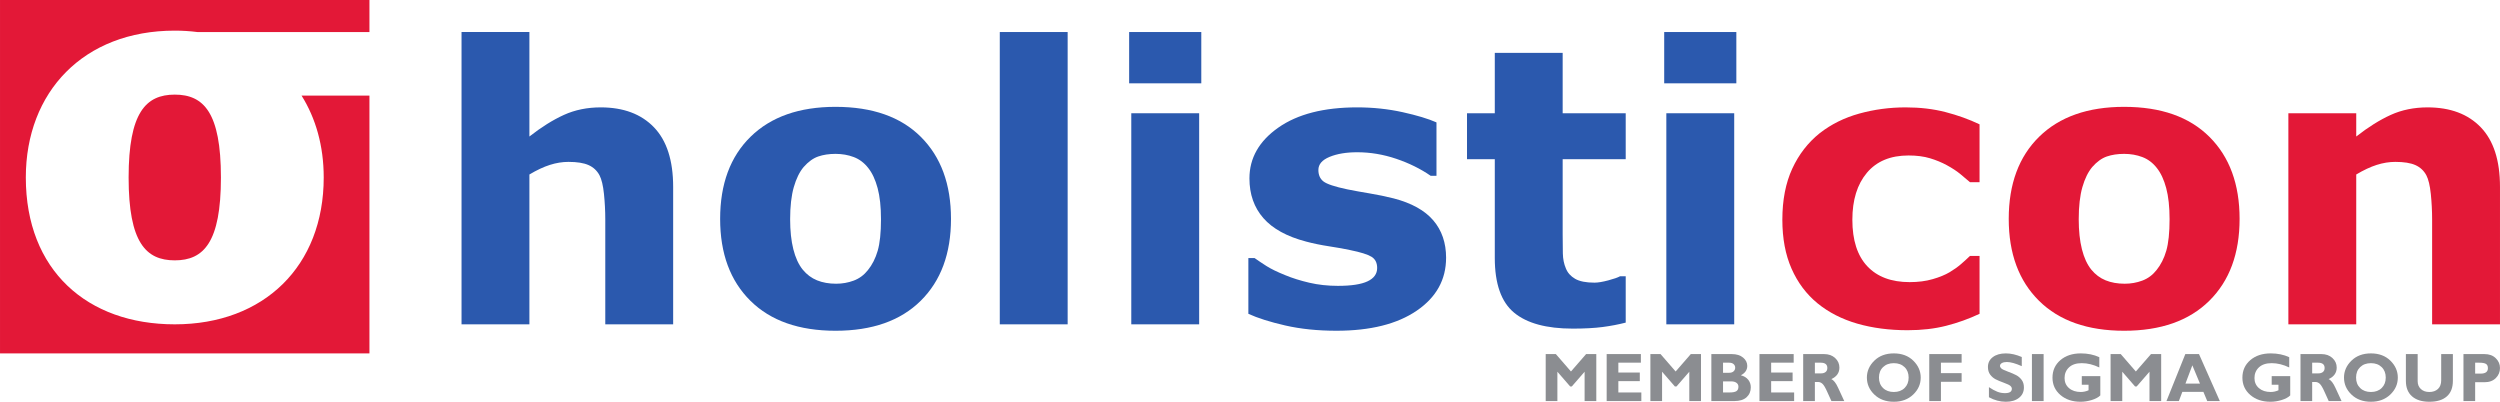 <?xml version="1.0" encoding="UTF-8" standalone="no"?>
<!-- Created with Inkscape (http://www.inkscape.org/) -->

<svg
   xmlns:dc="http://purl.org/dc/elements/1.1/"
   xmlns:cc="http://creativecommons.org/ns#"
   xmlns:rdf="http://www.w3.org/1999/02/22-rdf-syntax-ns#"
   xmlns:svg="http://www.w3.org/2000/svg"
   xmlns="http://www.w3.org/2000/svg"
   version="1.1"
   width="693.912"
   height="111.513"
   id="svg3023"
   xml:space="preserve"><defs
     id="defs3027" /><g
     transform="matrix(1.25,0,0,-1.25,0,111.513)"
     id="g3031"><g
       transform="scale(0.1,0.1)"
       id="g3033"><path
         d="m 285.598,497.973 c 0,-144.418 38.433,-183.989 102.488,-183.989 64.043,0 102.48,39.571 102.48,183.989 0,144.425 -38.437,184.023 -102.48,184.023 -64.055,0 -102.488,-39.598 -102.488,-184.023"
         id="path3035"
         style="fill:#e31837;fill-opacity:1;fill-rule:nonzero;stroke:none" /><path
         d="m 1494.75,171.914 -150.71,0 0,232.813 c 0,18.945 -0.98,37.828 -2.91,56.636 -1.93,18.797 -5.25,32.676 -9.96,41.59 -5.54,10.305 -13.64,17.813 -24.29,22.57 -10.64,4.747 -25.51,7.11 -44.6,7.11 -13.57,0 -27.33,-2.238 -41.29,-6.692 -13.98,-4.441 -29.13,-11.55 -45.45,-21.296 l 0,-332.731 -150.7,0 0,649.066 150.7,0 0,-232.011 c 26.6,20.871 52.17,36.875 76.69,48 24.51,11.121 51.74,16.699 81.67,16.699 50.43,0 89.83,-14.758 118.24,-44.258 28.4,-29.492 42.61,-73.605 42.61,-132.324 l 0,-305.172"
         id="path3037"
         style="fill:#2b59ae;fill-opacity:1;fill-rule:nonzero;stroke:none" /><path
         d="m 1927.07,292.129 c 9.71,11.953 17.01,26.367 21.88,43.203 4.85,16.836 7.3,40.117 7.3,69.883 0,27.539 -2.5,50.629 -7.51,69.281 -5.01,18.633 -11.94,33.516 -20.84,44.641 -8.91,11.406 -19.6,19.472 -32.09,24.199 -12.5,4.726 -25.99,7.098 -40.43,7.098 -14.45,0 -27.3,-1.942 -38.56,-5.84 -11.25,-3.895 -22.01,-11.68 -32.28,-23.36 -9.18,-10.859 -16.48,-25.75 -21.89,-44.656 -5.42,-18.918 -8.13,-42.711 -8.13,-71.363 0,-25.606 2.36,-47.793 7.09,-66.543 4.71,-18.789 11.66,-33.887 20.84,-45.274 8.88,-10.878 19.5,-18.789 31.87,-23.808 12.36,-5 26.48,-7.5 42.31,-7.5 13.6,0 26.6,2.285 38.98,6.875 12.36,4.609 22.86,12.324 31.46,23.164 z m 184.62,113.926 c 0,-76.973 -22.43,-137.598 -67.3,-181.914 -44.87,-44.317 -107.87,-66.465 -189.01,-66.465 -81.13,0 -144.13,22.148 -188.99,66.465 -44.88,44.316 -67.31,104.941 -67.31,181.914 0,77.504 22.56,138.355 67.71,182.535 45.14,44.16 108.01,66.269 188.59,66.269 81.7,0 144.83,-22.226 189.41,-66.691 44.6,-44.461 66.9,-105.164 66.9,-182.113"
         id="path3039"
         style="fill:#2b59ae;fill-opacity:1;fill-rule:nonzero;stroke:none" /><path
         d="m 2220.03,171.914 150.699,0 0,649.066 -150.699,0 0,-649.066 z"
         id="path3041"
         style="fill:#2b59ae;fill-opacity:1;fill-rule:nonzero;stroke:none" /><path
         d="m 2662.75,171.914 -150.71,0 0,468.707 150.71,0 0,-468.707 z m 4.75,535.16 -160.21,0 0,113.906 160.21,0 0,-113.906"
         id="path3043"
         style="fill:#2b59ae;fill-opacity:1;fill-rule:nonzero;stroke:none" /><path
         d="m 3211.06,319.668 c 0,-48.574 -21.72,-87.715 -65.16,-117.422 -43.46,-29.726 -102.92,-44.57 -178.37,-44.57 -41.79,0 -79.65,3.906 -113.62,11.699 -34,7.793 -61.27,16.445 -81.89,25.918 l 0,123.75 13.81,0 c 7.53,-5.352 16.27,-11.191 26.16,-17.539 9.92,-6.348 23.94,-13.184 42.1,-20.508 15.62,-6.484 33.36,-12.051 53.17,-16.68 19.83,-4.648 41.03,-6.972 63.66,-6.972 29.59,0 51.48,3.34 65.72,10.039 14.24,6.679 21.36,16.582 21.36,29.668 0,11.445 -4.19,19.746 -12.56,24.902 -8.37,5.156 -24.27,10.137 -47.69,14.883 -11.14,2.5 -26.28,5.215 -45.38,8.144 -19.1,2.93 -36.44,6.485 -52.06,10.665 -42.67,11.171 -74.33,28.535 -94.97,52.128 -20.62,23.575 -30.95,52.946 -30.95,88.102 0,45.195 21.35,82.801 64.07,112.801 42.71,29.992 101.07,44.992 175.11,44.992 35.05,0 68.64,-3.555 100.81,-10.637 32.13,-7.109 57.24,-14.687 75.34,-22.734 l 0,-118.516 -12.98,0 c -22.31,15.43 -47.75,28 -76.31,37.676 -28.6,9.68 -57.53,14.543 -86.8,14.543 -24.26,0 -44.7,-3.43 -61.28,-10.254 -16.6,-6.848 -24.87,-16.523 -24.87,-29.035 0,-11.16 3.76,-19.676 11.29,-25.535 7.53,-5.86 25.23,-11.719 53.11,-17.578 15.34,-3.078 31.85,-6.086 49.56,-9.004 17.71,-2.942 35.49,-6.641 53.35,-11.094 39.59,-10.324 68.87,-26.598 87.84,-48.766 18.95,-22.187 28.43,-49.882 28.43,-83.066"
         id="path3045"
         style="fill:#2b59ae;fill-opacity:1;fill-rule:nonzero;stroke:none" /><path
         d="m 3609.93,175.742 c -16.11,-4.14 -33.24,-7.422 -51.3,-9.785 -18.07,-2.363 -40.17,-3.555 -66.32,-3.555 -58.4,0 -101.84,11.836 -130.34,35.508 -28.5,23.652 -42.76,64.141 -42.76,121.485 l 0,219.175 -61.7,0 0,102.051 61.7,0 0,134.082 150.72,0 0,-134.082 140,0 0,-102.051 -140,0 0,-166.304 c 0,-16.426 0.11,-30.782 0.41,-43.028 0.26,-12.265 2.49,-23.261 6.65,-33.008 3.86,-9.765 10.73,-17.5 20.56,-23.203 9.81,-5.703 24.17,-8.574 43.01,-8.574 7.75,0 17.91,1.68 30.52,5.039 12.6,3.34 21.39,6.406 26.41,9.219 l 12.44,0 0,-102.969"
         id="path3047"
         style="fill:#2b59ae;fill-opacity:1;fill-rule:nonzero;stroke:none" /><path
         d="m 3850.85,171.914 -150.72,0 0,468.707 150.72,0 0,-468.707 z m 4.74,535.16 -160.19,0 0,113.906 160.19,0 0,-113.906"
         id="path3049"
         style="fill:#2b59ae;fill-opacity:1;fill-rule:nonzero;stroke:none" /><path
         d="m 4236.15,158.848 c -40.91,0 -78.27,4.882 -112.07,14.629 -33.83,9.765 -63.25,24.785 -88.28,45.136 -24.77,20.332 -43.97,45.977 -57.62,76.914 -13.64,30.918 -20.44,67.129 -20.44,108.653 0,43.726 7.31,81.468 21.92,113.238 14.61,31.758 35,58.086 61.14,79.004 25.32,19.766 54.56,34.258 87.66,43.457 33.11,9.187 67.48,13.789 103.09,13.789 32.01,0 61.52,-3.477 88.5,-10.461 27,-6.961 52.18,-16.035 75.57,-27.195 l 0,-128.469 -21.28,0 c -5.86,5.078 -12.88,11.016 -21.09,17.805 -8.19,6.785 -18.28,13.418 -30.24,19.91 -11.39,6.211 -23.91,11.367 -37.55,15.469 -13.62,4.093 -29.46,6.152 -47.54,6.152 -40.05,0 -70.87,-12.813 -92.41,-38.418 -21.55,-25.606 -32.32,-60.371 -32.32,-104.281 0,-45.371 11.06,-79.785 33.16,-103.282 22.08,-23.515 53.46,-35.253 94.07,-35.253 18.92,0 35.93,2.187 51.09,6.582 15.18,4.375 27.76,9.55 37.78,15.488 9.45,5.664 17.8,11.582 25.03,17.812 7.23,6.231 13.9,12.325 20.02,18.262 l 21.28,0 0,-128.516 c -23.68,-11.171 -48.36,-20.019 -74.1,-26.582 -25.74,-6.562 -54.2,-9.843 -85.37,-9.843"
         id="path3051"
         style="fill:#e31837;fill-opacity:1;fill-rule:nonzero;stroke:none" /><path
         d="m 4788.41,292.129 c 9.72,11.953 17.03,26.367 21.87,43.203 4.87,16.836 7.31,40.117 7.31,69.883 0,27.539 -2.5,50.629 -7.51,69.281 -4.99,18.633 -11.93,33.516 -20.83,44.641 -8.9,11.406 -19.61,19.472 -32.09,24.199 -12.51,4.726 -25.98,7.098 -40.42,7.098 -14.46,0 -27.33,-1.942 -38.58,-5.84 -11.26,-3.895 -22.01,-11.68 -32.28,-23.36 -9.16,-10.859 -16.49,-25.75 -21.9,-44.656 -5.42,-18.918 -8.12,-42.711 -8.12,-71.363 0,-25.606 2.37,-47.793 7.08,-66.543 4.72,-18.789 11.67,-33.887 20.86,-45.274 8.89,-10.878 19.49,-18.789 31.86,-23.808 12.36,-5 26.48,-7.5 42.31,-7.5 13.61,0 26.61,2.285 38.98,6.875 12.38,4.609 22.86,12.324 31.46,23.164 z m 184.64,113.926 c 0,-76.973 -22.44,-137.598 -67.32,-181.914 -44.87,-44.317 -107.88,-66.465 -188.99,-66.465 -81.14,0 -144.15,22.148 -189.03,66.465 -44.85,44.316 -67.28,104.941 -67.28,181.914 0,77.504 22.57,138.355 67.7,182.535 45.15,44.16 108.02,66.269 188.61,66.269 81.69,0 144.81,-22.226 189.4,-66.691 44.59,-44.461 66.91,-105.164 66.91,-182.113"
         id="path3053"
         style="fill:#e31837;fill-opacity:1;fill-rule:nonzero;stroke:none" /><path
         d="m 5551.27,171.914 -150.7,0 0,232.813 c 0,18.945 -0.99,37.828 -2.9,56.636 -1.95,18.797 -5.26,32.676 -9.96,41.59 -5.55,10.305 -13.66,17.813 -24.3,22.57 -10.64,4.747 -25.51,7.11 -44.61,7.11 -13.57,0 -27.32,-2.238 -41.3,-6.692 -13.96,-4.441 -29.1,-11.55 -45.43,-21.296 l 0,-332.731 -150.7,0 0,468.707 150.7,0 0,-51.652 c 26.59,20.871 52.16,36.875 76.69,48 24.5,11.121 51.75,16.699 81.67,16.699 50.43,0 89.82,-14.758 118.22,-44.258 28.4,-29.492 42.62,-73.605 42.62,-132.324 l 0,-305.172"
         id="path3055"
         style="fill:#e31837;fill-opacity:1;fill-rule:nonzero;stroke:none" /><path
         d="m 669.578,679.859 c 31.367,-49.992 49.238,-111.379 49.238,-181.886 0,-196.821 -132.761,-326.059 -330.73,-326.059 -194.5,0 -330.762,119.941 -330.762,326.059 0,189.855 128.106,326.105 330.762,326.105 17.246,0 34.094,-1.086 50.488,-3.164 l 381.77,0 0,71.199 -820.344,0 0,-784.73 820.344,0 0,572.476 -150.766,0"
         id="path3057"
         style="fill:#e31837;fill-opacity:1;fill-rule:nonzero;stroke:none" /><path
         d="m 3488.34,67.207 33.63,38.652 22.64,0 0,-104.336 -25.96,0 0,65.156 -28.44,-32.715 -3.62,0 -28.38,32.715 0,-65.156 -25.95,0 0,104.336 22.55,0 33.53,-38.652"
         id="path3059"
         style="fill:#8b8d91;fill-opacity:1;fill-rule:nonzero;stroke:none" /><path
         d="m 3644.63,20.645 0,-19.121 -77.01,0 0,104.336 75.98,0 0,-19.121 -50.03,0 0,-21.875 47.64,0 0,-19.121 -47.64,0 0,-25.098 51.06,0"
         id="path3061"
         style="fill:#8b8d91;fill-opacity:1;fill-rule:nonzero;stroke:none" /><path
         d="m 3720.82,67.207 33.62,38.652 22.65,0 0,-104.336 -25.96,0 0,65.156 -28.44,-32.715 -3.62,0 -28.39,32.715 0,-65.156 -25.95,0 0,104.336 22.55,0 33.54,-38.652"
         id="path3063"
         style="fill:#8b8d91;fill-opacity:1;fill-rule:nonzero;stroke:none" /><path
         d="m 3826.04,45.234 0,-24.59 14.64,0 c 6.93,0 11.92,0.957 14.95,2.871 3.05,1.914 4.57,5.234 4.57,9.961 0,3.613 -1.46,6.484 -4.34,8.594 -2.89,2.109 -6.76,3.164 -11.59,3.164 l -18.23,0 z m 0,41.504 0,-22.383 13.65,0 c 4.19,0 7.47,1.074 9.81,3.223 2.35,2.148 3.52,4.844 3.52,8.086 0,3.184 -1.17,5.82 -3.52,7.93 -2.34,2.09 -5.62,3.144 -9.81,3.144 l -13.65,0 z m -25.95,19.121 45.14,0 c 10.76,0 19.2,-2.597 25.37,-7.793 6.16,-5.176 9.23,-11.309 9.23,-18.398 0,-9.062 -4.76,-16.016 -14.27,-20.859 7.17,-1.895 12.65,-5.215 16.45,-10 3.78,-4.766 5.68,-10.332 5.68,-16.699 0,-9.043 -3.13,-16.406 -9.34,-22.07 -6.22,-5.684 -15.38,-8.516 -27.49,-8.516 l -50.77,0 0,104.336"
         id="path3065"
         style="fill:#8b8d91;fill-opacity:1;fill-rule:nonzero;stroke:none" /><path
         d="m 3983.92,20.645 0,-19.121 -77.01,0 0,104.336 75.98,0 0,-19.121 -50.03,0 0,-21.875 47.65,0 0,-19.121 -47.65,0 0,-25.098 51.06,0"
         id="path3067"
         style="fill:#8b8d91;fill-opacity:1;fill-rule:nonzero;stroke:none" /><path
         d="m 4029.98,86.738 0,-23.75 13.57,0 c 4.33,0 7.75,1.035 10.29,3.106 2.54,2.07 3.8,5.019 3.8,8.848 0,7.852 -4.89,11.797 -14.68,11.797 l -12.98,0 z m -25.96,19.121 46.43,0 c 10.07,0 18.24,-2.929 24.54,-8.789 6.32,-5.859 9.45,-12.93 9.45,-21.25 0,-11.504 -5.99,-20.02 -17.97,-25.547 5.32,-2.344 10.34,-8.73 15.06,-19.18 4.73,-10.449 9.28,-20.313 13.68,-29.57 l -28.49,0 c -1.71,3.438 -4.68,9.98 -8.93,19.648 -4.25,9.648 -7.85,15.859 -10.85,18.594 -2.97,2.734 -6.16,4.102 -9.56,4.102 l -7.4,0 0,-42.344 -25.96,0 0,104.336"
         id="path3069"
         style="fill:#8b8d91;fill-opacity:1;fill-rule:nonzero;stroke:none" /><path
         d="m 4205.3,21.68 c 9.86,0 17.82,2.93 23.84,8.828 6.02,5.879 9.03,13.613 9.03,23.184 0,9.609 -3.01,17.363 -9.03,23.223 -6.02,5.859 -13.98,8.789 -23.84,8.789 -9.91,0 -17.9,-2.93 -23.95,-8.789 -6.06,-5.859 -9.08,-13.613 -9.08,-23.223 0,-9.57 3.02,-17.305 9.08,-23.184 6.05,-5.898 14.04,-8.828 23.95,-8.828 z m 0,85.703 c 17.77,0 32.16,-5.371 43.17,-16.133 11,-10.781 16.52,-23.301 16.52,-37.598 0,-14.492 -5.6,-27.051 -16.74,-37.695 C 4237.09,5.312 4222.77,0 4205.3,0 c -17.69,0 -32.08,5.273 -43.18,15.879 -11.11,10.586 -16.66,23.184 -16.66,37.773 0,14.336 5.52,26.875 16.55,37.617 11.02,10.742 25.45,16.113 43.29,16.113"
         id="path3071"
         style="fill:#8b8d91;fill-opacity:1;fill-rule:nonzero;stroke:none" /><path
         d="m 4355.82,105.859 0,-19.121 -45.94,0 0,-23.242 45.94,0 0,-19.121 -45.94,0 0,-42.852 -25.94,0 0,104.336 71.88,0"
         id="path3073"
         style="fill:#8b8d91;fill-opacity:1;fill-rule:nonzero;stroke:none" /><path
         d="m 4489.38,99.356 0,-20.312 c -13.83,6.152 -24.85,9.219 -33.04,9.219 -4.68,0 -8.4,-0.781 -11.15,-2.363 -2.77,-1.582 -4.15,-3.672 -4.15,-6.289 0,-1.992 0.99,-3.906 2.97,-5.703 1.98,-1.816 6.84,-4.141 14.56,-6.992 7.71,-2.852 13.9,-5.488 18.54,-7.949 4.63,-2.441 8.63,-5.898 11.99,-10.332 3.36,-4.453 5.04,-10.059 5.04,-16.855 0,-9.707 -3.66,-17.422 -11.01,-23.164 C 4475.78,2.852 4466.11,0 4454.11,0 c -12.95,0 -25.5,3.34 -37.65,10.039 l 0,22.383 c 6.97,-4.629 13.13,-8.008 18.5,-10.117 5.37,-2.129 11.08,-3.184 17.09,-3.184 10.2,0 15.29,3.223 15.29,9.707 0,2.207 -1.01,4.277 -3.04,6.231 -2.02,1.953 -6.94,4.356 -14.73,7.168 -7.79,2.812 -13.97,5.41 -18.53,7.812 -4.58,2.402 -8.51,5.801 -11.83,10.254 -3.32,4.434 -4.97,10.137 -4.97,17.07 0,8.984 3.6,16.23 10.83,21.758 7.22,5.508 16.87,8.262 28.97,8.262 11.16,0 22.93,-2.676 35.34,-8.027"
         id="path3075"
         style="fill:#8b8d91;fill-opacity:1;fill-rule:nonzero;stroke:none" /><path
         d="m 4511.93,1.523 25.961,0 0,104.336 -25.961,0 0,-104.336 z"
         id="path3077"
         style="fill:#8b8d91;fill-opacity:1;fill-rule:nonzero;stroke:none" /><path
         d="m 4661.58,98.926 0,-22.773 c -13.29,6.367 -26.28,9.551 -38.96,9.551 -12.25,0 -21.68,-3.105 -28.29,-9.316 -6.62,-6.211 -9.93,-14.121 -9.93,-23.75 0,-9.219 3.31,-16.68 9.93,-22.402 6.61,-5.703 15.32,-8.555 26.11,-8.555 5.71,0 11.46,1.25 17.24,3.769 l 0,12.285 -15.03,0 0,19.121 41.15,0 0,-42.773 C 4659.66,9.922 4653.38,6.543 4644.94,3.926 4636.49,1.309 4628.14,0 4619.88,0 c -18.17,0 -33.1,5.02 -44.78,15.098 -11.67,10.059 -17.51,22.852 -17.51,38.398 0,15.898 5.84,28.848 17.5,38.867 11.68,10.02 26.79,15.02 45.36,15.02 15.32,0 29.03,-2.813 41.13,-8.457"
         id="path3079"
         style="fill:#8b8d91;fill-opacity:1;fill-rule:nonzero;stroke:none" /><path
         d="m 4742.68,67.207 33.62,38.652 22.63,0 0,-104.336 -25.95,0 0,65.156 -28.45,-32.715 -3.6,0 -28.4,32.715 0,-65.156 -25.95,0 0,104.336 22.55,0 33.55,-38.652"
         id="path3081"
         style="fill:#8b8d91;fill-opacity:1;fill-rule:nonzero;stroke:none" /><path
         d="m 4885.07,40.293 -16.94,40.605 -15.31,-40.605 32.25,0 z m -2.16,65.566 46.26,-104.336 -27.95,0 -8.54,20.488 -46.74,0 -7.72,-20.488 -27.55,0 41.88,104.336 30.36,0"
         id="path3083"
         style="fill:#8b8d91;fill-opacity:1;fill-rule:nonzero;stroke:none" /><path
         d="m 5083.27,98.926 0,-22.773 c -13.29,6.367 -26.28,9.551 -38.96,9.551 -12.25,0 -21.67,-3.105 -28.29,-9.316 -6.62,-6.211 -9.93,-14.121 -9.93,-23.75 0,-9.219 3.31,-16.68 9.93,-22.402 6.62,-5.703 15.31,-8.555 26.11,-8.555 5.73,0 11.46,1.25 17.24,3.769 l 0,12.285 -15.03,0 0,19.121 41.15,0 0,-42.773 C 5081.36,9.922 5075.07,6.543 5066.63,3.926 5058.19,1.309 5049.83,0 5041.57,0 c -18.16,0 -33.09,5.02 -44.76,15.098 -11.68,10.059 -17.52,22.852 -17.52,38.398 0,15.898 5.84,28.848 17.5,38.867 11.68,10.02 26.78,15.02 45.35,15.02 15.32,0 29.03,-2.813 41.13,-8.457"
         id="path3085"
         style="fill:#8b8d91;fill-opacity:1;fill-rule:nonzero;stroke:none" /><path
         d="m 5134.23,86.738 0,-23.75 13.57,0 c 4.32,0 7.76,1.035 10.29,3.106 2.53,2.07 3.79,5.019 3.79,8.848 0,7.852 -4.88,11.797 -14.68,11.797 l -12.97,0 z m -25.95,19.121 46.42,0 c 10.08,0 18.25,-2.929 24.54,-8.789 6.31,-5.859 9.46,-12.93 9.46,-21.25 0,-11.504 -5.99,-20.02 -17.97,-25.547 5.31,-2.344 10.32,-8.73 15.05,-19.18 4.72,-10.449 9.27,-20.313 13.68,-29.57 l -28.5,0 c -1.7,3.438 -4.68,9.98 -8.92,19.648 -4.25,9.648 -7.86,15.859 -10.84,18.594 -2.99,2.734 -6.17,4.102 -9.58,4.102 l -7.39,0 0,-42.344 -25.95,0 0,104.336"
         id="path3087"
         style="fill:#8b8d91;fill-opacity:1;fill-rule:nonzero;stroke:none" /><path
         d="m 5264.73,21.68 c 9.86,0 17.8,2.93 23.83,8.828 6.03,5.879 9.04,13.613 9.04,23.184 0,9.609 -3.01,17.363 -9.04,23.223 -6.03,5.859 -13.97,8.789 -23.83,8.789 -9.93,0 -17.9,-2.93 -23.95,-8.789 -6.07,-5.859 -9.08,-13.613 -9.08,-23.223 0,-9.57 3.01,-17.305 9.08,-23.184 6.05,-5.898 14.02,-8.828 23.95,-8.828 z m 0,85.703 c 17.77,0 32.15,-5.371 43.17,-16.133 11,-10.781 16.5,-23.301 16.5,-37.598 0,-14.492 -5.57,-27.051 -16.72,-37.695 C 5296.52,5.312 5282.21,0 5264.73,0 c -17.69,0 -32.08,5.273 -43.19,15.879 -11.1,10.586 -16.65,23.184 -16.65,37.773 0,14.336 5.52,26.875 16.55,37.617 11.02,10.742 25.45,16.113 43.29,16.113"
         id="path3089"
         style="fill:#8b8d91;fill-opacity:1;fill-rule:nonzero;stroke:none" /><path
         d="m 5420.71,105.859 25.96,0 0,-59.336 c 0,-15.273 -4.51,-26.836 -13.53,-34.707 C 5424.14,3.926 5411.26,0 5394.54,0 c -16.53,0 -29.35,3.984 -38.5,11.973 -9.14,7.969 -13.71,19.433 -13.71,34.395 l 0,59.492 26.14,0 0,-60.097 c 0,-7.285 2.37,-13.125 7.13,-17.5 4.73,-4.394 10.97,-6.582 18.69,-6.582 8.01,0 14.42,2.246 19.22,6.719 4.8,4.492 7.2,10.879 7.2,19.16 l 0,58.3"
         id="path3091"
         style="fill:#8b8d91;fill-opacity:1;fill-rule:nonzero;stroke:none" /><path
         d="m 5496.12,86.738 0,-24.258 12.11,0 c 10.82,0 16.23,4.043 16.23,12.129 0,4.531 -1.44,7.695 -4.34,9.453 -2.88,1.777 -7.83,2.676 -14.81,2.676 l -9.19,0 z m -25.95,19.121 46.56,0 c 10.57,0 18.96,-3.066 25.19,-9.199 6.23,-6.133 9.35,-13.379 9.35,-21.758 0,-8.672 -3.09,-16.094 -9.24,-22.285 -6.16,-6.172 -14.56,-9.258 -25.17,-9.258 l -20.74,0 0,-41.836 -25.95,0 0,104.336"
         id="path3093"
         style="fill:#8b8d91;fill-opacity:1;fill-rule:nonzero;stroke:none" /></g></g></svg>